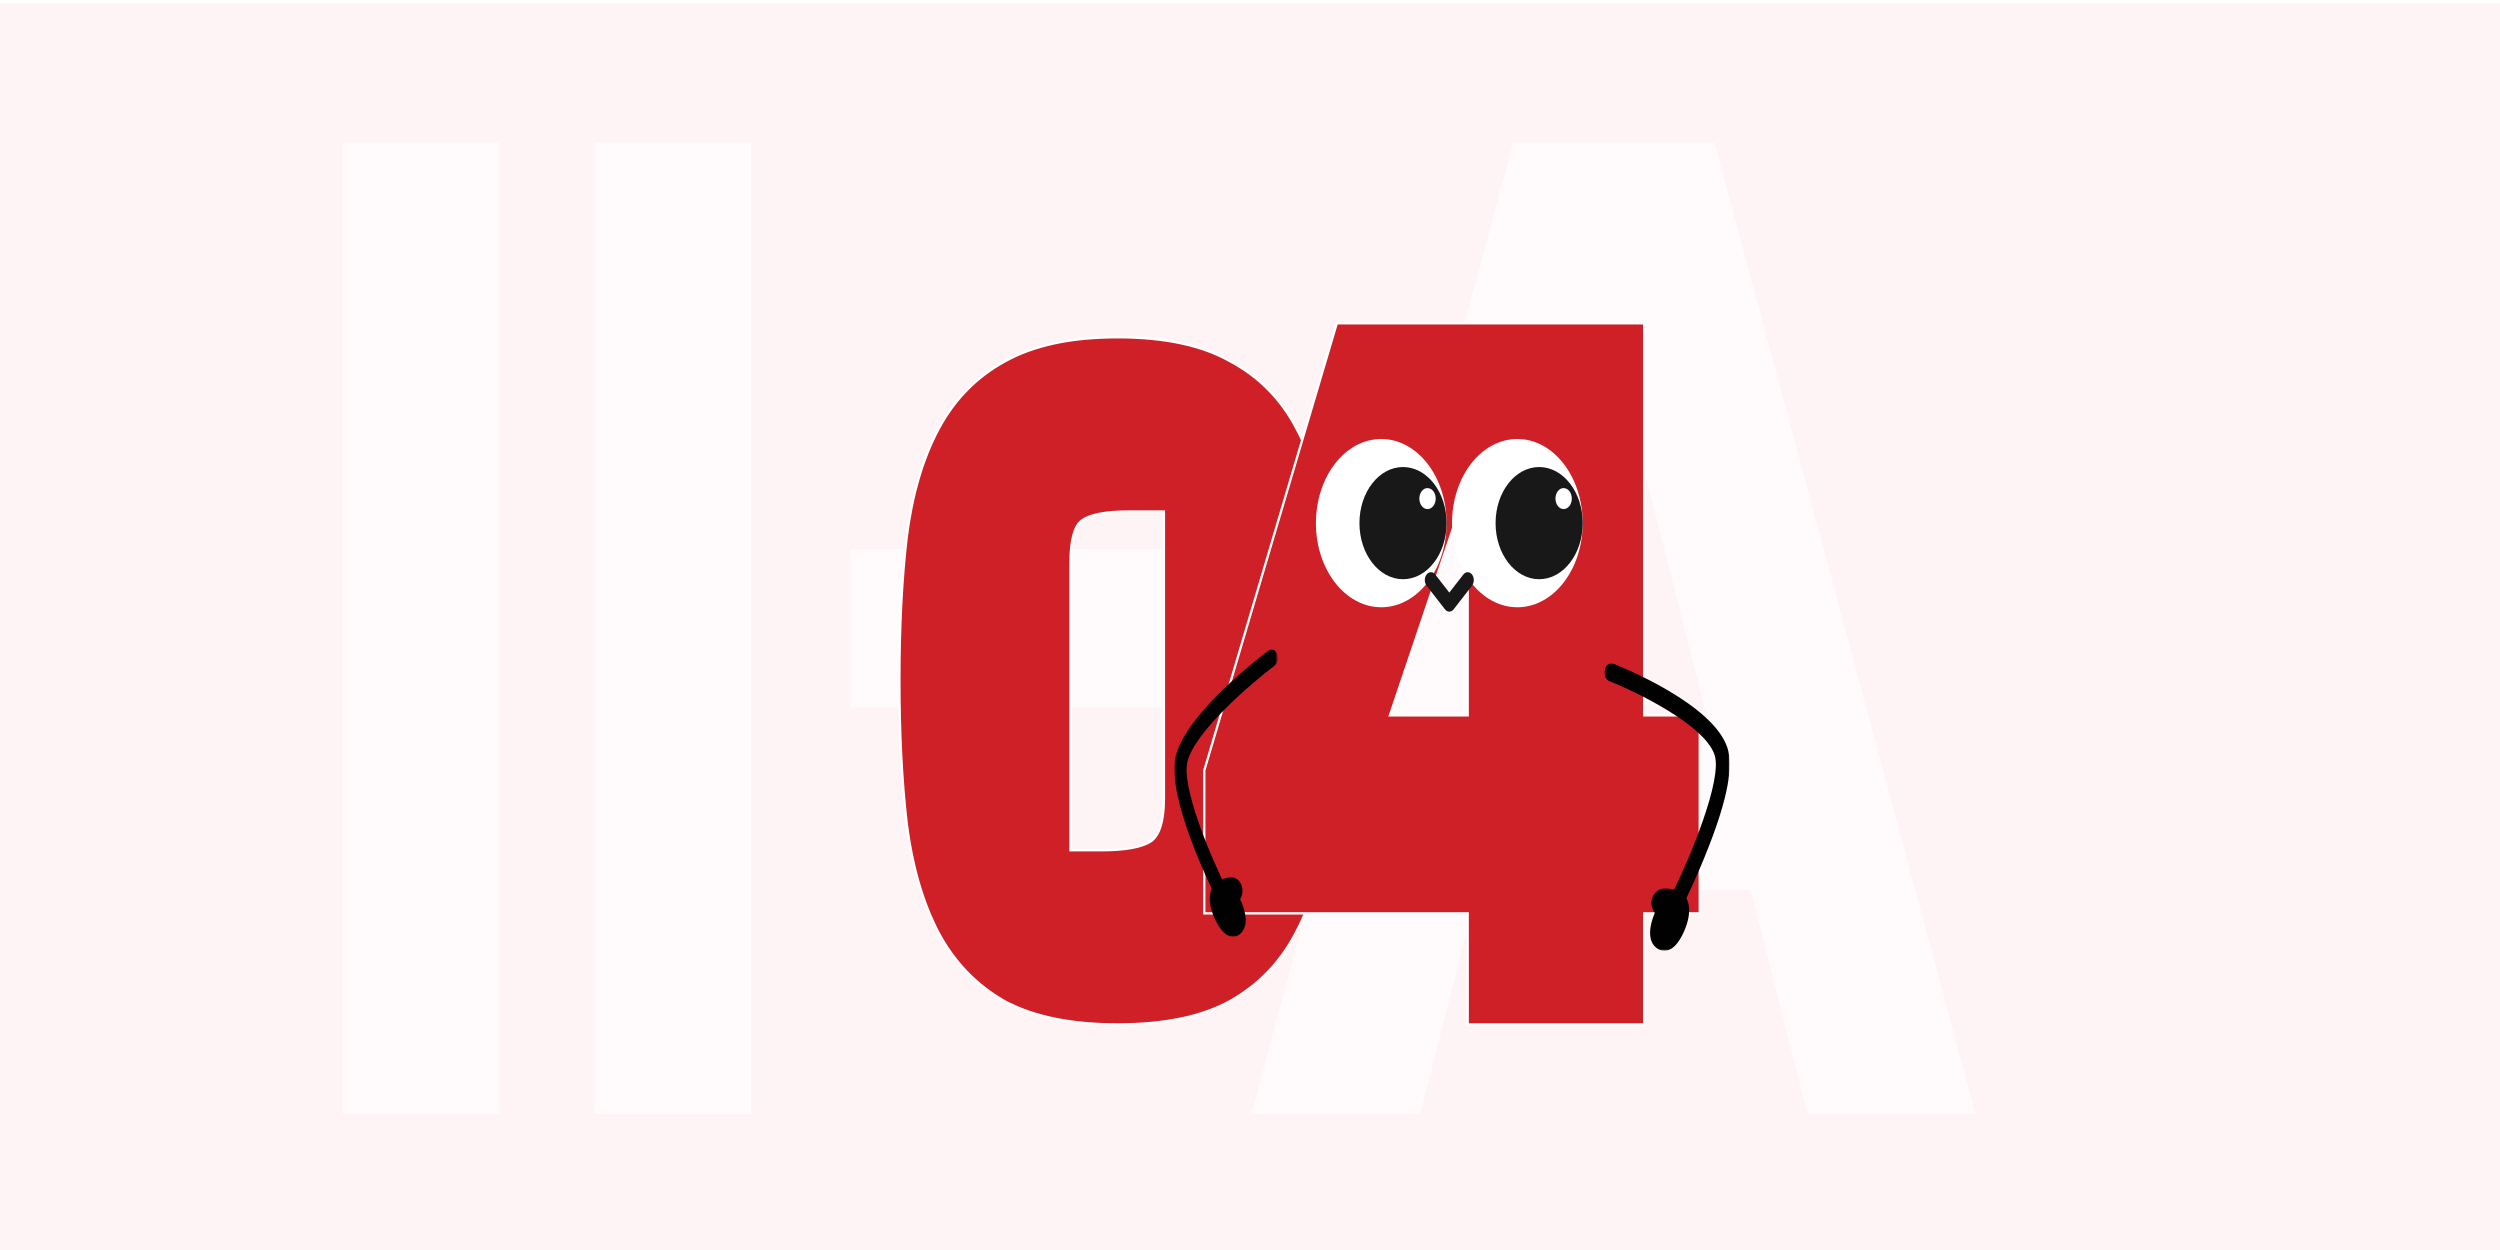 <?xml version="1.0" encoding="utf-8"?>
<!-- Generator: Adobe Illustrator 25.2.0, SVG Export Plug-In . SVG Version: 6.00 Build 0)  -->
<svg version="1.1" id="Layer_1" xmlns="http://www.w3.org/2000/svg" xmlns:xlink="http://www.w3.org/1999/xlink" x="0px" y="0px"
	 viewBox="0 0 1080 540" style="enable-background:new 0 0 1080 540;" xml:space="preserve">
<style type="text/css">
	.st0{fill:#FEF3F5;}
	.st1{fill:#FFFFFF;fill-opacity:0.7;}
	.st2{clip-path:url(#SVGID_2_);}
	.st3{fill:#CF2027;stroke:#FFFFFF;}
	.st4{fill:#FFFFFF;filter:url(#Adobe_OpacityMaskFilter);}
	.st5{mask:url(#mask0_1217_36920_2_);}
	.st6{fill:#010101;}
	.st7{fill:#FFFFFF;filter:url(#Adobe_OpacityMaskFilter_1_);}
	.st8{mask:url(#mask1_1217_36920_2_);}
	.st9{fill:#FFFFFF;}
	.st10{fill:#181818;}
	.st11{fill-rule:evenodd;clip-rule:evenodd;fill:#181818;}
</style>
<rect x="-242.41" y="1.41" class="st0" width="1619.41" height="540"/>
<path class="st1" d="M215.66,481.15h-67.61V61.67h67.61V481.15z"/>
<path class="st1" d="M324.41,481.15H256.8V61.67h67.61V481.15z"/>
<path class="st1" d="M516.11,305.6H367.36v-68.37h148.74V305.6z"/>
<path class="st1" d="M540.57,481.15L653.71,61.67h86.99l112.69,419.48h-72.57l-24.57-96.76H638.16l-24.57,96.76H540.57z
	 M739.13,316.6l-40.79-160.49h-2.25L655.29,316.6H739.13z"/>
<g>
	<defs>
		<rect id="SVGID_1_" x="387.36" y="138.15" width="359.87" height="305.92"/>
	</defs>
	<clipPath id="SVGID_2_">
		<use xlink:href="#SVGID_1_"  style="overflow:visible;"/>
	</clipPath>
	<g class="st2">
		<path class="st3" d="M391.68,232.22l0,0.02c-2.09,18.03-3.14,38.6-3.14,61.68c0,22.78,1.04,43.34,3.14,61.67l0,0.02
			c2.34,18.42,6.9,34.18,13.73,47.25l0.01,0.01c6.85,12.82,16.41,22.7,28.63,29.68l0.02,0.01c12.47,6.68,28.73,9.99,48.73,9.99
			c20,0,36.15-3.3,48.39-9.99l0.01-0.01c12.45-6.98,22.01-16.87,28.64-29.7c6.83-12.78,11.28-28.4,13.39-46.82
			c2.33-18.33,3.49-38.9,3.49-61.69c0-23.08-1.04-43.79-3.14-62.12c-2.11-18.42-6.55-34.05-13.39-46.83
			c-6.63-12.83-16.2-22.57-28.64-29.25c-12.25-6.99-28.52-10.44-48.74-10.44c-20,0-36.27,3.45-48.74,10.44
			c-12.22,6.68-21.78,16.42-28.64,29.24C398.58,198.18,394.02,213.8,391.68,232.22z M475.85,367.31h-13.41V243.23
			c0-10.41,1.86-16.17,4.96-18.42c1.67-1.22,4.17-2.19,7.59-2.85c3.4-0.66,7.62-0.99,12.67-0.99h15.15v124.08
			c0,9.97-2.04,15.81-5.63,18.4C493.27,365.96,486.24,367.31,475.85,367.31z"/>
		<path class="st3" d="M709.1,442.56h1.18v-1.52v-46.46h22.84h1.18v-1.52v-82.52v-1.51h-1.18h-22.84V141.18v-1.51h-1.18H578.32
			h-0.81l-0.29,0.97l-56.89,191.91l-0.08,0.26v0.28v59.97v1.52h1.18h112.61v46.46v1.52h1.18H709.1z M634.04,214.66v94.37h-33.6
			l31.86-94.37H634.04z"/>
		<defs>
			<filter id="Adobe_OpacityMaskFilter" filterUnits="userSpaceOnUse" x="693.13" y="286.56" width="54.09" height="124.19">
				<feColorMatrix  type="matrix" values="1 0 0 0 0  0 1 0 0 0  0 0 1 0 0  0 0 0 1 0"/>
			</filter>
		</defs>
		<mask maskUnits="userSpaceOnUse" x="693.13" y="286.56" width="54.09" height="124.19" id="mask0_1217_36920_2_">
			<path class="st4" d="M747.23,286.57h-54.1v124.19h54.1V286.57z"/>
		</mask>
		<g class="st5">
			<path class="st6" d="M714.86,394.34c-0.89-1.13-1.42-2.59-1.45-4.21c0-3.45,2.41-6.1,5.41-6.26c2.11-0.1,4.52,0.2,6.35,0.99
				c0.43,0.13,0.84,0.36,1.24,0.66c3.55,2.72,4.72,8.65,1.07,16.91c-3.68,8.32-8.2,9.75-11.8,7.13
				C711.79,406.68,712.27,400.61,714.86,394.34z"/>
			<path class="st6" d="M723.75,394.44c-0.56,0-1.14-0.2-1.65-0.67c-1.4-1.19-1.78-3.65-0.86-5.43
				c9.34-18.53,22.9-51.78,19.47-62.19c-4.29-13.06-34.25-27.45-45.44-31.89c-1.6-0.63-2.49-2.82-2-4.91
				c0.48-2.06,2.16-3.25,3.76-2.62c4.39,1.76,43.08,17.54,49.22,36.33c2.61,7.99,0.03,21.85-7.95,42.37
				c-5.61,14.49-11.78,26.72-12.03,27.25C725.67,393.85,724.74,394.44,723.75,394.44z"/>
		</g>
		<defs>
			<filter id="Adobe_OpacityMaskFilter_1_" filterUnits="userSpaceOnUse" x="507.31" y="280.51" width="44.67" height="124.2">
				<feColorMatrix  type="matrix" values="1 0 0 0 0  0 1 0 0 0  0 0 1 0 0  0 0 0 1 0"/>
			</filter>
		</defs>
		<mask maskUnits="userSpaceOnUse" x="507.31" y="280.51" width="44.67" height="124.2" id="mask1_1217_36920_2_">
			<path class="st7" d="M552.01,280.51h-44.69V404.7h44.69V280.51z"/>
		</mask>
		<g class="st8">
			<path class="st6" d="M535.75,388.5c0.7-1.18,1.1-2.64,0.99-4.19c-0.22-3.3-2.54-5.53-5.16-5.3c-1.86,0.16-3.97,0.73-5.52,1.75
				c-0.36,0.19-0.72,0.44-1.03,0.76c-2.94,3.02-3.57,8.83,0.18,16.26c3.79,7.49,7.88,8.29,10.86,5.34
				C539.28,399.87,538.45,394.15,535.75,388.5z"/>
			<path class="st6" d="M527.7,389.71c-0.83,0-1.66-0.54-2.18-1.59c-2.22-4.42-21.59-43.63-17.69-61.09
				c4.13-18.45,36.56-43.31,40.25-46.07c1.3-0.98,2.92-0.29,3.59,1.56c0.69,1.84,0.2,4.13-1.1,5.08
				c-9.47,7.15-34.72,28.55-37.66,41.72c-2.33,10.48,9.16,38.96,16.95,54.46c0.85,1.68,0.56,4.03-0.63,5.24
				C528.77,389.49,528.23,389.71,527.7,389.71z"/>
		</g>
		<path class="st9" d="M596.7,262.34c15.59,0,28.22-16.27,28.22-36.35c0-20.07-12.64-36.35-28.22-36.35s-28.22,16.27-28.22,36.35
			C568.47,246.06,581.11,262.34,596.7,262.34z"/>
		<path class="st10" d="M606.1,250.22c10.39,0,18.82-10.85,18.82-24.23c0-13.38-8.42-24.23-18.82-24.23
			c-10.39,0-18.82,10.85-18.82,24.23C587.29,239.37,595.71,250.22,606.1,250.22z"/>
		<path class="st9" d="M616.69,219.93c1.95,0,3.53-2.03,3.53-4.54c0-2.51-1.58-4.54-3.53-4.54c-1.95,0-3.53,2.03-3.53,4.54
			C613.16,217.9,614.74,219.93,616.69,219.93z"/>
		<path class="st9" d="M655.5,262.34c15.59,0,28.22-16.27,28.22-36.35c0-20.07-12.64-36.35-28.22-36.35
			c-15.59,0-28.23,16.27-28.23,36.35C627.27,246.06,639.91,262.34,655.5,262.34z"/>
		<path class="st10" d="M664.91,250.22c10.39,0,18.82-10.85,18.82-24.23c0-13.38-8.42-24.23-18.82-24.23
			c-10.39,0-18.82,10.85-18.82,24.23C646.09,239.37,654.51,250.22,664.91,250.22z"/>
		<path class="st9" d="M675.49,219.93c1.95,0,3.53-2.03,3.53-4.54c0-2.51-1.58-4.54-3.53-4.54c-1.95,0-3.53,2.03-3.53,4.54
			C671.96,217.9,673.54,219.93,675.49,219.93z"/>
		<path class="st11" d="M616.29,248.19c1.03-1.33,2.71-1.33,3.74,0l6.07,7.81l6.07-7.81c1.03-1.33,2.71-1.33,3.74,0
			c1.03,1.33,1.03,3.49,0,4.82l-7.94,10.22c-1.03,1.33-2.71,1.33-3.74,0l-7.94-10.22C615.25,251.68,615.25,249.52,616.29,248.19z"/>
	</g>
</g>
</svg>
